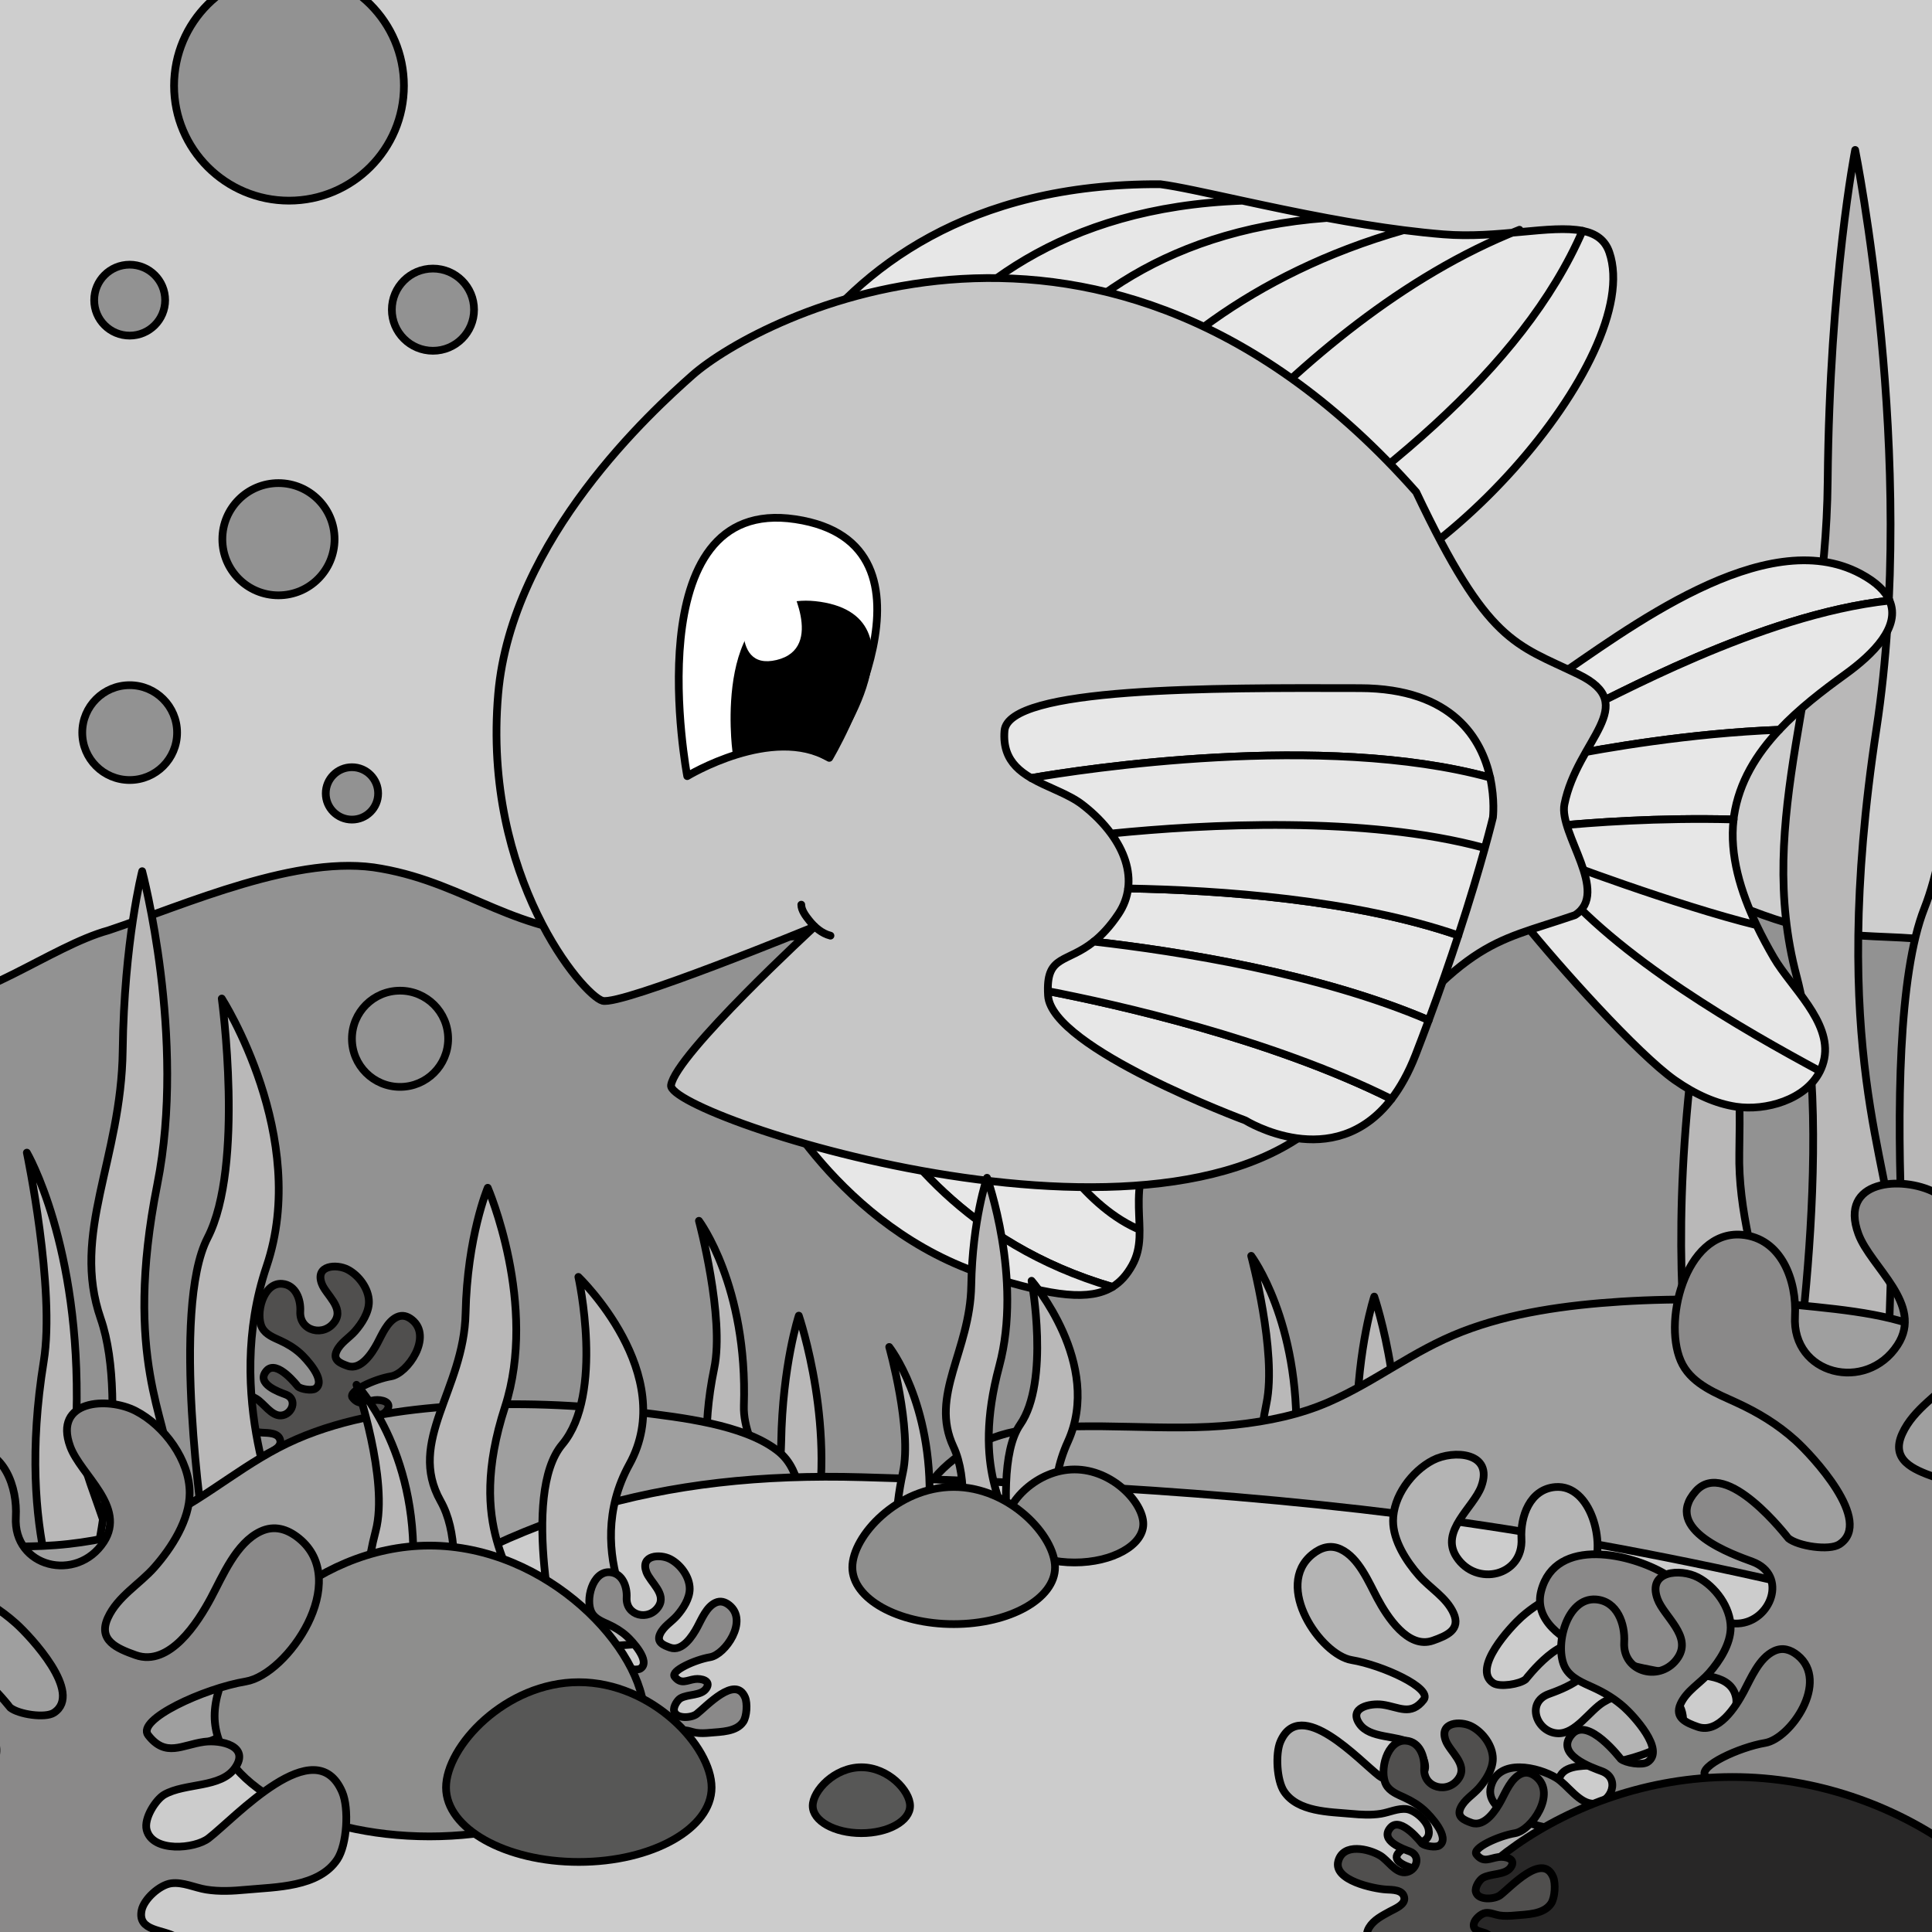 <?xml version="1.0" encoding="utf-8"?>
<!-- Generator: Adobe Illustrator 16.0.0, SVG Export Plug-In . SVG Version: 6.00 Build 0)  -->
<!DOCTYPE svg PUBLIC "-//W3C//DTD SVG 1.1//EN" "http://www.w3.org/Graphics/SVG/1.1/DTD/svg11.dtd">
<svg version="1.1" xmlns="http://www.w3.org/2000/svg" xmlns:xlink="http://www.w3.org/1999/xlink" x="0px" y="0px" width="250px"
	 height="250px" viewBox="0 0 250 250" enable-background="new 0 0 250 250" xml:space="preserve">
<rect x="0" y="0" width="250" height="250" fill="#333333" stroke="none"/>
<g id="BG">
</g>
<g id="Layer_1">
	<g>
		<defs>
			<rect id="SVGID_1_" width="250" height="250"/>
		</defs>
		<clipPath id="SVGID_2_">
			<use xlink:href="#SVGID_1_"  overflow="visible"/>
		</clipPath>
		<rect clip-path="url(#SVGID_2_)" fill="#CECECE" width="250" height="250"/>
		
			<path clip-path="url(#SVGID_2_)" fill="#929292" stroke="#000000" stroke-linecap="round" stroke-linejoin="round" stroke-miterlimit="10" d="
			M-10.658,129.732c7.334,0.666,17.334-7.334,24.667-9.334c10-3.332,24.667-10,35.333-8c11.334,2,17.334,8.668,30.667,8.668
			c14,0,28,0,42,0.666c15.333,0.666,24.667,0.666,38.667-5.334c8.666-3.332,22-9.332,32-10c16-0.666,30.666,14,48,14.668
			c10.666,0.666,14.666-0.668,16.666,10.666c1.334,10.666-4,22-7.333,32.666c-2.667,10.668-2.667,17.334-12.667,23.334
			s-22,10-32,14.666c-31.333,16-73.333,10-107.333,10c-16.667,0-34,0-50.667,0c-13.333,0-38.666,4.668-52-2.666
			c-13.333-7.334-4.666-25.334-4-38c1.334-14.666-1.333-28.666,0-42.666"/>
		
			<path clip-path="url(#SVGID_2_)" fill="#504F4E" stroke="#000000" stroke-linecap="round" stroke-linejoin="round" stroke-miterlimit="10" d="
			M38.564,192.065c-1.74,0.021-3.479,0.726-5.215,0.84c-1.531,0.101-2.405-1.29-1.629-2.586c0.613-1.021,1.715-1.556,2.719-2.11
			c0.63-0.349,2.002-0.854,1.831-1.793c-0.188-1.034-1.552-0.986-2.346-1.033c-1.563-0.094-6.845-1.163-6.194-3.648
			c0.635-2.424,3.988-1.613,5.449-0.727c0.973,0.592,1.935,2.221,3.177,2.156c1.447-0.076,2.213-2.125,0.622-2.713
			c-0.775-0.286-3.984-1.386-2.473-3.086c1.336-1.504,4.033,2.044,4.057,2.063c0.427,0.347,1.793,0.556,2.239,0.263
			c1.524-1.002-1.229-3.926-1.942-4.563c-0.783-0.701-1.627-1.212-2.574-1.647c-0.854-0.392-1.885-0.783-2.357-1.66
			c-0.934-1.736,0.099-5.898,2.582-5.695c1.763,0.145,2.43,2.039,2.344,3.566c-0.146,2.586,3.125,3.371,4.494,1.268
			c1.166-1.793-1.178-3.408-1.715-4.867c-0.877-2.387,1.92-2.559,3.348-1.82c1.461,0.755,2.759,2.508,2.756,4.197
			c-0.002,1.367-0.922,2.793-1.796,3.788c-0.759,0.864-1.889,1.495-2.384,2.583c-0.527,1.158,0.47,1.571,1.424,1.909
			c1.725,0.612,3.178-1.682,3.839-2.916c0.613-1.144,1.29-2.819,2.54-3.405c0.706-0.331,1.367-0.126,1.959,0.352
			c2.711,2.191-0.584,6.961-2.715,7.315s-5.606,1.946-4.988,2.743c0.898,1.158,1.727,0.494,2.861,0.342
			c0.859-0.114,2.35,0.215,1.582,1.326c-0.725,1.049-2.552,0.76-3.622,1.373c-0.422,0.243-1.052,1.203-0.9,1.797
			c0.3,1.172,2.46,0.973,3.161,0.434c1.346-1.031,5.461-5.566,6.834-2.363c0.355,0.832,0.249,2.688-0.254,3.443
			c-0.952,1.428-3.138,1.404-4.66,1.547c-0.68,0.063-1.357,0.102-2.037-0.007c-0.578-0.093-1.191-0.397-1.786-0.32
			c-0.588,0.077-1.399,0.807-1.515,1.386c-0.217,1.082,1.127,0.955,1.762,1.369c1.771,1.154-2.218,1.723-2.813,1.705
			c-1.913-0.058-3.726-0.823-5.65-0.804C38.572,192.065,38.568,192.065,38.564,192.065z"/>
		
			<path clip-path="url(#SVGID_2_)" fill="#B9B8B8" stroke="#000000" stroke-linecap="round" stroke-linejoin="round" stroke-miterlimit="10" d="
			M248.318,187.719c0,0-6.076-53.016,0.699-70.192c6.773-17.177,2.584-57.173,2.584-57.173s16.193,33.068,8.184,63.998
			c-8.006,30.928,2.813,61.132,2.813,61.132L248.318,187.719z"/>
		
			<path clip-path="url(#SVGID_2_)" fill="#B9B8B8" stroke="#000000" stroke-linecap="round" stroke-linejoin="round" stroke-miterlimit="10" d="
			M8.908,210.711c0,0-6.949-11.734-3.25-34.556c1.518-9.354-2.184-27.005-2.184-27.005s6.996,11.938,6.426,33.867
			c-0.205,7.875,6.215,16.227,5.037,24.094l-5.389,5.45"/>
		
			<path clip-path="url(#SVGID_2_)" fill="#B9B8B8" stroke="#000000" stroke-linecap="round" stroke-linejoin="round" stroke-miterlimit="10" d="
			M12.186,202.902c0,0,4.7-21.147,0.846-32.266c-3.854-11.119,2.666-20.555,2.846-34.707c0.18-14.151,2.519-23.197,2.519-23.197
			s5.731,21.602,1.958,40.523c-4.532,22.734,1.547,30.863,1.388,35.951c-0.543,17.402-0.978,8.848-2.226,13.695H12.186z"/>
		
			<path clip-path="url(#SVGID_2_)" fill="#B9B8B8" stroke="#000000" stroke-linecap="round" stroke-linejoin="round" stroke-miterlimit="10" d="
			M26.371,198.174c0,0-4.303-28.705,0.495-38.006s1.83-30.958,1.83-30.958s11.47,17.905,5.797,34.653
			c-5.671,16.746,1.991,33.101,1.991,33.101L26.371,198.174z"/>
		
			<path clip-path="url(#SVGID_2_)" fill="#B9B8B8" stroke="#000000" stroke-linecap="round" stroke-linejoin="round" stroke-miterlimit="10" d="
			M223.662,200.352c0,0-9.813-21.67-4.588-63.817c2.141-17.274-3.083-49.874-3.083-49.874s9.878,22.047,9.072,62.547
			c-0.29,14.545,8.775,29.969,7.112,44.497l-7.609,10.066"/>
		
			<path clip-path="url(#SVGID_2_)" fill="#B9B8B8" stroke="#000000" stroke-linecap="round" stroke-linejoin="round" stroke-miterlimit="10" d="
			M231.289,185.932c0,0,6.637-39.057,1.194-59.59c-5.441-20.535,3.765-37.961,4.019-64.098c0.253-26.136,3.556-42.842,3.556-42.842
			s8.091,39.894,2.765,74.84c-6.399,41.986,2.184,57,1.959,66.396c-0.767,32.139-1.379,16.341-3.143,25.293H231.289z"/>
		
			<path clip-path="url(#SVGID_2_)" fill="#B9B8B8" stroke="#000000" stroke-linecap="round" stroke-linejoin="round" stroke-miterlimit="10" d="
			M95.359,201.463c0,0-6.287-8.289-2.939-24.412c1.371-6.607-1.977-19.078-1.977-19.078s6.33,8.434,5.814,23.926
			c-0.186,5.564,5.623,11.465,4.557,17.021l-4.875,3.851"/>
		
			<path clip-path="url(#SVGID_2_)" fill="#B9B8B8" stroke="#000000" stroke-linecap="round" stroke-linejoin="round" stroke-miterlimit="10" d="
			M97.746,233.947c0,0,4.253-14.94,0.766-22.795c-3.487-7.855,2.412-14.521,2.574-24.52c0.163-9.998,2.279-16.388,2.279-16.388
			s5.185,15.261,1.771,28.628c-4.102,16.061,1.398,21.805,1.256,25.398c-0.492,12.294-0.885,6.25-2.014,9.676H97.746z"/>
		
			<path clip-path="url(#SVGID_2_)" fill="#B9B8B8" stroke="#000000" stroke-linecap="round" stroke-linejoin="round" stroke-miterlimit="10" d="
			M166.821,205.997c0,0-6.287-8.29-2.939-24.412c1.371-6.608-1.977-19.078-1.977-19.078s6.33,8.434,5.814,23.926
			c-0.186,5.563,5.623,11.464,4.557,17.021l-4.875,3.851"/>
		
			<path clip-path="url(#SVGID_2_)" fill="#B9B8B8" stroke="#000000" stroke-linecap="round" stroke-linejoin="round" stroke-miterlimit="10" d="
			M172.208,231.48c0,0,4.253-14.939,0.766-22.795c-3.487-7.854,2.412-14.521,2.574-24.519c0.163-9.997,2.279-16.388,2.279-16.388
			s5.185,15.26,1.771,28.628c-4.102,16.061,1.398,21.804,1.256,25.398c-0.492,12.294-0.885,6.251-2.014,9.675H172.208z"/>
		
			<path clip-path="url(#SVGID_2_)" fill="#9F9F9F" stroke="#000000" stroke-linecap="round" stroke-linejoin="round" stroke-miterlimit="10" d="
			M103.643,193.082c0.365,1.096,0.784,2.18,1.559,3.168c3.268,4.148,11.168,4.154,16.933,4.219
			c5.783,0.063,15.896-1.168,20.532,2.003c4.068,2.778-2.121,6.065-5.186,7.478c-3.68,1.699-6.562,2.135-10.85,2.417
			c-5.214,0.343-10.338,0.562-14.629,2.934c-2.27,1.261-4.262,2.884-6.563,4.11c-9.813,5.223-18.881,8.778-31.134,9.572
			c-12.849,0.832-25.671,0.896-38.496,0.809c-7.259-0.052-14.537-0.055-21.806,0.09c-8.414,0.165-15.587-0.555-22.892-3.283
			c-6.058-2.263-12.97-4.17-18.692-6.77c-10.578-4.807-1.973-17.938,8.855-19.498c9.196-1.328,18.502,0.48,27.629-0.547
			c4.313-0.486,8.441-1.438,12.169-3.27c6.179-3.031,10.866-7.486,17.292-10.285c6.331-2.76,13.565-3.842,20.684-4.291
			c7.79-0.49,15.626-0.193,23.255,0.759c5.938,0.735,13.81,1.624,18.204,4.94C102.521,189.15,102.994,191.131,103.643,193.082z"/>
		
			<path clip-path="url(#SVGID_2_)" fill="#9F9F9F" stroke="#000000" stroke-linecap="round" stroke-linejoin="round" stroke-miterlimit="10" d="
			M260.598,178.297c10.04,3.084-0.762,57.917,0,58.771c3.211,3.586-23.904-28.584-36.078-27.793
			c-12.765,0.828-25.495,0.986-38.229,1.014c-7.207,0.014-14.434,0.069-21.652,0.254c-8.355,0.212-15.472-0.356-22.702-2.676
			c-5.996-1.921-12.843-3.527-18.505-5.744c-10.465-4.101-1.814-15.607,8.949-17.054c9.143-1.229,18.367,0.271,27.438-0.698
			c4.286-0.458,8.394-1.321,12.109-2.945c6.158-2.691,10.849-6.608,17.252-9.098c6.308-2.454,13.499-3.455,20.571-3.904
			c7.737-0.488,15.516-0.294,23.083,0.475c5.891,0.592,13.697,1.303,18.035,4.155C252.855,174.355,258.871,177.766,260.598,178.297z
			"/>
		
			<path clip-path="url(#SVGID_2_)" fill="#CCCCCC" stroke="#000000" stroke-linecap="round" stroke-linejoin="round" stroke-miterlimit="10" d="
			M44.384,284.263c-0.479-3.065-1.05-6.105-2.213-8.951c-4.905-11.938-17.847-13.379-27.282-14.591
			c-9.468-1.213-26.166,0.333-33.42-9.18c-6.365-8.338,4.129-16.217,9.3-19.529c6.212-3.988,10.979-4.664,18.036-4.664
			c8.577,0,16.995,0.324,24.279-5.395c3.855-3.039,7.291-7.123,11.191-10.066c20.885-15.756,41.262-21.474,67.275-20.736
			c28.563,0.809,57.604,2.476,85.822,7.096c16.236,2.658,32.564,6.059,48.474,10.27c19.067,5.046,34.306,13.192,30.348,35.805
			c-2.489,14.223-13.423,39.909-30.573,42.139c-15.208,1.978-30.256-4.646-45.319-3.479c-7.118,0.554-13.983,2.416-20.287,6.756
			c-10.448,7.186-18.606,18.535-29.435,25.035c-10.668,6.413-22.637,8.074-34.348,8.021c-12.813-0.062-25.617-2.283-38.012-6.264
			c-9.649-3.084-22.447-6.931-29.29-16.797C45.797,295.227,45.234,289.719,44.384,284.263z"/>
		
			<circle clip-path="url(#SVGID_2_)" fill="#929292" stroke="#000000" stroke-linecap="round" stroke-linejoin="round" stroke-miterlimit="10" cx="36.032" cy="69.774" r="7.26"/>
		
			<circle clip-path="url(#SVGID_2_)" fill="#929292" stroke="#000000" stroke-linecap="round" stroke-linejoin="round" stroke-miterlimit="10" cx="56.023" cy="40.072" r="5.318"/>
		
			<circle clip-path="url(#SVGID_2_)" fill="#929292" stroke="#000000" stroke-linecap="round" stroke-linejoin="round" stroke-miterlimit="10" cx="16.779" cy="38.838" r="4.59"/>
		
			<circle clip-path="url(#SVGID_2_)" fill="#929292" stroke="#000000" stroke-linecap="round" stroke-linejoin="round" stroke-miterlimit="10" cx="51.766" cy="134.418" r="6.225"/>
		
			<circle clip-path="url(#SVGID_2_)" fill="#929292" stroke="#000000" stroke-linecap="round" stroke-linejoin="round" stroke-miterlimit="10" cx="45.541" cy="102.667" r="3.389"/>
		
			<circle clip-path="url(#SVGID_2_)" fill="#929292" stroke="#000000" stroke-linecap="round" stroke-linejoin="round" stroke-miterlimit="10" cx="37.396" cy="11.092" r="14.872"/>
		
			<circle clip-path="url(#SVGID_2_)" fill="#929292" stroke="#000000" stroke-linecap="round" stroke-linejoin="round" stroke-miterlimit="10" cx="16.78" cy="94.799" r="6.136"/>
		
			<path clip-path="url(#SVGID_2_)" fill="#B9B8B8" stroke="#000000" stroke-linecap="round" stroke-linejoin="round" stroke-miterlimit="10" d="
			M52.313,222.284c0,0-7.911-8.214-3.698-24.189c1.727-6.548-2.486-18.904-2.486-18.904s7.964,8.356,7.314,23.708
			c-0.233,5.513,7.076,11.359,5.735,16.865l-6.136,3.816"/>
		
			<path clip-path="url(#SVGID_2_)" fill="#B9B8B8" stroke="#000000" stroke-linecap="round" stroke-linejoin="round" stroke-miterlimit="10" d="
			M56.045,216.818c0,0,5.351-14.804,0.963-22.587s3.035-14.389,3.24-24.296c0.203-9.906,2.866-16.238,2.866-16.238
			s6.524,15.121,2.229,28.367c-5.16,15.914,1.76,21.605,1.58,25.167c-0.619,12.182-1.113,6.194-2.533,9.587H56.045z"/>
		
			<path clip-path="url(#SVGID_2_)" fill="#B9B8B8" stroke="#000000" stroke-linecap="round" stroke-linejoin="round" stroke-miterlimit="10" d="
			M72.195,213.508c0,0-4.9-20.094,0.563-26.605c5.463-6.51,2.084-21.671,2.084-21.671s13.057,12.535,6.6,24.259
			c-6.457,11.723,2.266,23.171,2.266,23.171L72.195,213.508z"/>
		
			<path clip-path="url(#SVGID_2_)" fill="#B4B4B4" stroke="#000000" stroke-linecap="round" stroke-linejoin="round" stroke-miterlimit="10" d="
			M197.416,240.938c3.256,0.039,6.506,1.355,9.752,1.572c2.866,0.188,4.5-2.414,3.047-4.836c-1.146-1.912-3.207-2.912-5.085-3.949
			c-1.176-0.649-3.739-1.599-3.423-3.354c0.35-1.934,2.899-1.845,4.386-1.934c2.925-0.174,12.803-2.176,11.584-6.824
			c-1.187-4.533-7.458-3.015-10.188-1.355c-1.82,1.107-3.621,4.154-5.943,4.032c-2.705-0.145-4.137-3.975-1.161-5.075
			c1.446-0.533,7.45-2.592,4.623-5.77c-2.499-2.813-7.545,3.822-7.589,3.859c-0.795,0.645-3.35,1.038-4.187,0.49
			c-2.85-1.873,2.302-7.344,3.632-8.537c1.464-1.309,3.043-2.266,4.815-3.08c1.597-0.731,3.526-1.465,4.41-3.105
			c1.745-3.246-0.185-11.032-4.829-10.649c-3.296,0.271-4.543,3.813-4.385,6.668c0.273,4.837-5.843,6.304-8.404,2.373
			c-2.182-3.354,2.201-6.376,3.207-9.106c1.641-4.465-3.594-4.785-6.261-3.404c-2.734,1.414-5.161,4.691-5.153,7.848
			c0.003,2.562,1.72,5.229,3.357,7.087c1.42,1.616,3.53,2.799,4.457,4.833c0.988,2.164-0.876,2.939-2.661,3.57
			c-3.228,1.143-5.944-3.145-7.181-5.453c-1.146-2.139-2.412-5.272-4.75-6.369c-1.32-0.619-2.557-0.234-3.664,0.656
			c-5.074,4.098,1.09,13.02,5.074,13.683c3.989,0.664,10.486,3.64,9.33,5.132c-1.678,2.164-3.229,0.924-5.348,0.639
			c-1.609-0.212-4.396,0.4-2.962,2.482c1.356,1.957,4.775,1.416,6.776,2.566c0.791,0.455,1.967,2.248,1.682,3.361
			c-0.561,2.189-4.599,1.818-5.912,0.813c-2.517-1.934-10.213-10.412-12.781-4.423c-0.666,1.559-0.465,5.028,0.477,6.438
			c1.778,2.672,5.868,2.629,8.713,2.893c1.273,0.118,2.543,0.19,3.813-0.012c1.082-0.173,2.229-0.742,3.34-0.598
			c1.099,0.144,2.618,1.508,2.834,2.589c0.404,2.026-2.109,1.789-3.297,2.564c-3.311,2.157,4.148,3.221,5.264,3.188
			c3.58-0.107,6.967-1.539,10.566-1.503C197.401,240.938,197.408,240.938,197.416,240.938z"/>
		
			<path clip-path="url(#SVGID_2_)" fill="#8A8989" stroke="#000000" stroke-linecap="round" stroke-linejoin="round" stroke-miterlimit="10" d="
			M231.419,236.366c-5.138,0.063-10.271,2.141-15.394,2.479c-4.525,0.298-7.104-3.809-4.811-7.635
			c1.81-3.016,5.061-4.595,8.027-6.233c1.859-1.026,5.908-2.52,5.406-5.292c-0.555-3.054-4.582-2.911-6.927-3.052
			c-4.616-0.275-20.211-3.435-18.289-10.772c1.874-7.157,11.774-4.765,16.089-2.144c2.873,1.746,5.713,6.557,9.379,6.364
			c4.275-0.224,6.534-6.274,1.837-8.009c-2.287-0.846-11.762-4.092-7.3-9.111c3.946-4.44,11.909,6.035,11.98,6.093
			c1.258,1.022,5.291,1.642,6.608,0.775c4.501-2.957-3.63-11.591-5.734-13.476c-2.311-2.068-4.802-3.576-7.603-4.862
			c-2.521-1.158-5.564-2.315-6.959-4.903c-2.759-5.125,0.289-17.416,7.624-16.815c5.205,0.427,7.175,6.019,6.919,10.528
			c-0.432,7.636,9.227,9.955,13.27,3.746c3.446-5.297-3.477-10.064-5.062-14.373c-2.591-7.049,5.669-7.557,9.883-5.377
			c4.316,2.231,8.147,7.408,8.138,12.393c-0.006,4.04-2.719,8.25-5.301,11.186c-2.243,2.551-5.578,4.418-7.039,7.627
			c-1.558,3.419,1.387,4.641,4.203,5.639c5.095,1.807,9.383-4.966,11.336-8.61c1.81-3.378,3.807-8.323,7.5-10.054
			c2.084-0.978,4.037-0.373,5.783,1.038c8.008,6.468-1.723,20.552-8.014,21.599c-6.293,1.047-16.557,5.746-14.729,8.101
			c2.651,3.419,5.095,1.457,8.447,1.01c2.536-0.339,6.94,0.632,4.671,3.917c-2.138,3.094-7.533,2.24-10.693,4.054
			c-1.248,0.716-3.105,3.55-2.658,5.307c0.884,3.457,7.262,2.869,9.334,1.28c3.974-3.049,16.123-16.438,20.176-6.979
			c1.053,2.457,0.736,7.934-0.75,10.165c-2.809,4.216-9.262,4.147-13.756,4.565c-2.012,0.188-4.012,0.303-6.016-0.018
			c-1.707-0.273-3.521-1.176-5.275-0.945c-1.735,0.228-4.131,2.381-4.473,4.09c-0.639,3.195,3.329,2.824,5.201,4.043
			c5.231,3.407-6.547,5.09-8.307,5.036c-5.65-0.171-10.999-2.431-16.684-2.374C231.446,236.365,231.433,236.366,231.419,236.366z"/>
		
			<path clip-path="url(#SVGID_2_)" fill="#838382" stroke="#000000" stroke-linecap="round" stroke-linejoin="round" stroke-miterlimit="10" d="
			M209.719,247.203c-2.699,0.033-5.395,1.124-8.086,1.302c-2.377,0.156-3.73-2.001-2.525-4.011c0.949-1.584,2.658-2.413,4.215-3.273
			c0.977-0.54,3.104-1.324,2.84-2.781c-0.291-1.604-2.406-1.529-3.639-1.602c-2.424-0.145-10.615-1.805-9.605-5.659
			c0.984-3.76,6.184-2.503,8.451-1.126c1.508,0.917,3,3.443,4.926,3.343c2.246-0.118,3.434-3.296,0.965-4.207
			c-1.201-0.444-6.178-2.149-3.834-4.786c2.072-2.332,6.256,3.17,6.293,3.201c0.66,0.537,2.779,0.861,3.473,0.407
			c2.363-1.554-1.908-6.089-3.014-7.079c-1.213-1.087-2.521-1.879-3.994-2.555c-1.324-0.607-2.922-1.215-3.654-2.575
			c-1.449-2.692,0.152-9.148,4.004-8.833c2.734,0.225,3.77,3.162,3.635,5.531c-0.227,4.011,4.848,5.229,6.971,1.967
			c1.811-2.781-1.826-5.286-2.658-7.55c-1.361-3.702,2.977-3.968,5.191-2.824c2.266,1.172,4.279,3.892,4.273,6.51
			c-0.004,2.122-1.428,4.333-2.785,5.876c-1.178,1.34-2.93,2.32-3.697,4.006c-0.818,1.797,0.729,2.438,2.209,2.963
			c2.676,0.947,4.928-2.609,5.953-4.523c0.951-1.775,2.002-4.373,3.939-5.281c1.096-0.514,2.121-0.195,3.039,0.545
			c4.207,3.398-0.904,10.796-4.209,11.346c-3.305,0.551-8.697,3.018-7.738,4.255c1.393,1.796,2.678,0.767,4.438,0.53
			c1.332-0.178,3.646,0.332,2.455,2.058c-1.125,1.626-3.959,1.177-5.619,2.13c-0.654,0.376-1.631,1.864-1.396,2.787
			c0.465,1.816,3.816,1.507,4.904,0.672c2.088-1.601,8.469-8.634,10.598-3.665c0.553,1.29,0.387,4.167-0.395,5.339
			c-1.475,2.215-4.865,2.18-7.225,2.399c-1.057,0.098-2.107,0.159-3.16-0.01c-0.896-0.144-1.85-0.617-2.771-0.497
			c-0.912,0.12-2.17,1.251-2.35,2.148c-0.334,1.679,1.75,1.483,2.732,2.124c2.748,1.79-3.439,2.673-4.363,2.646
			c-2.969-0.09-5.777-1.277-8.764-1.246C209.734,247.203,209.727,247.203,209.719,247.203z"/>
		
			<path clip-path="url(#SVGID_2_)" fill="#8A8989" stroke="#000000" stroke-linecap="round" stroke-linejoin="round" stroke-miterlimit="10" d="
			M80.819,227.275c-1.599,0.02-3.195,0.666-4.79,0.771c-1.408,0.093-2.21-1.186-1.496-2.375c0.563-0.939,1.574-1.43,2.497-1.939
			c0.579-0.32,1.839-0.785,1.683-1.646c-0.173-0.951-1.426-0.906-2.155-0.95c-1.437-0.085-6.288-1.068-5.69-3.352
			c0.582-2.228,3.664-1.483,5.006-0.667c0.894,0.543,1.777,2.04,2.918,1.98c1.33-0.07,2.033-1.953,0.572-2.492
			c-0.713-0.264-3.66-1.273-2.271-2.835c1.228-1.382,3.705,1.878,3.728,1.896c0.392,0.318,1.646,0.511,2.056,0.241
			c1.4-0.92-1.129-3.606-1.784-4.192c-0.719-0.645-1.494-1.113-2.365-1.514c-0.784-0.359-1.731-0.72-2.165-1.525
			c-0.859-1.594,0.09-5.419,2.372-5.232c1.619,0.133,2.231,1.873,2.153,3.276c-0.135,2.376,2.87,3.098,4.129,1.165
			c1.071-1.647-1.082-3.131-1.576-4.472c-0.806-2.192,1.764-2.351,3.075-1.673c1.343,0.694,2.535,2.305,2.532,3.855
			c-0.002,1.258-0.846,2.567-1.649,3.48c-0.698,0.795-1.735,1.375-2.19,2.373c-0.484,1.064,0.432,1.444,1.309,1.755
			c1.585,0.562,2.919-1.546,3.526-2.679c0.563-1.051,1.185-2.59,2.334-3.129c0.648-0.304,1.256-0.115,1.8,0.323
			c2.491,2.013-0.536,6.395-2.494,6.721c-1.957,0.325-5.15,1.788-4.582,2.521c0.824,1.063,1.584,0.453,2.627,0.314
			c0.79-0.105,2.16,0.195,1.454,1.218c-0.665,0.963-2.345,0.697-3.327,1.262c-0.389,0.223-0.967,1.104-0.827,1.651
			c0.274,1.075,2.259,0.893,2.904,0.398c1.236-0.949,5.017-5.115,6.277-2.172c0.327,0.765,0.229,2.469-0.233,3.163
			c-0.873,1.312-2.881,1.29-4.28,1.421c-0.626,0.058-1.248,0.094-1.871-0.006c-0.531-0.085-1.097-0.365-1.642-0.295
			c-0.54,0.071-1.285,0.741-1.392,1.273c-0.198,0.994,1.036,0.879,1.618,1.258c1.628,1.061-2.037,1.584-2.584,1.566
			c-1.759-0.053-3.423-0.756-5.191-0.738C80.828,227.275,80.824,227.275,80.819,227.275z"/>
		
			<path clip-path="url(#SVGID_2_)" fill="#8E8E8D" stroke="#000000" stroke-linecap="round" stroke-linejoin="round" stroke-miterlimit="10" d="
			M83.377,222.05c0,8.604-12.448,15.579-27.803,15.579c-15.355,0-27.803-6.975-27.803-15.579c0-8.604,12.447-22.052,27.803-22.052
			C70.929,199.998,83.377,213.446,83.377,222.05z"/>
		
			<path clip-path="url(#SVGID_2_)" fill="#575756" stroke="#000000" stroke-linecap="round" stroke-linejoin="round" stroke-miterlimit="10" d="
			M92.08,231.306c0,5.317-7.692,9.628-17.182,9.628c-9.488,0-17.181-4.311-17.181-9.628s7.692-13.628,17.181-13.628
			C84.388,217.678,92.08,225.988,92.08,231.306z"/>
		
			<path clip-path="url(#SVGID_2_)" fill="#282727" stroke="#000000" stroke-linecap="round" stroke-linejoin="round" stroke-miterlimit="10" d="
			M263.656,254.652c0,9.645-17.672,17.459-39.471,17.459s-39.471-7.814-39.471-17.459c0-9.639,17.672-24.709,39.471-24.709
			S263.656,245.014,263.656,254.652z"/>
		
			<path clip-path="url(#SVGID_2_)" fill="#575756" stroke="#000000" stroke-linecap="round" stroke-linejoin="round" stroke-miterlimit="10" d="
			M117.76,233.68c0,1.949-2.818,3.528-6.297,3.528c-3.478,0-6.297-1.579-6.297-3.528s2.819-4.994,6.297-4.994
			C114.941,228.686,117.76,231.73,117.76,233.68z"/>
		<g clip-path="url(#SVGID_2_)">
			<g>
				<path fill="#E7E7E7" stroke="#000000" stroke-linecap="round" stroke-linejoin="round" stroke-miterlimit="10" d="
					M240.751,74.24c-12.346-6.599-30.317,7.305-40.144,13.978L204,92.35c4.261-1.828,23.591-12.804,40.502-14.637
					C243.973,76.512,242.803,75.338,240.751,74.24z"/>
				<path fill="#E7E7E7" stroke="#000000" stroke-linecap="round" stroke-linejoin="round" stroke-miterlimit="10" d="
					M238.774,87.259c3.632-2.622,7.211-6.186,5.728-9.546C227.591,79.546,208.261,90.521,204,92.35l-1.241,5.424
					c4.726-0.932,15.81-2.889,27.48-3.339C232.793,91.715,235.842,89.378,238.774,87.259z"/>
				<path fill="#E7E7E7" stroke="#000000" stroke-linecap="round" stroke-linejoin="round" stroke-miterlimit="10" d="
					M224.378,105.584c0.661-4.407,2.935-8.031,5.861-11.149c-11.671,0.45-22.755,2.407-27.48,3.339l-1.339,9.1
					c4.308-0.416,13.169-1.096,22.907-0.837C224.346,105.886,224.355,105.734,224.378,105.584z"/>
				<path fill="#E7E7E7" stroke="#000000" stroke-linecap="round" stroke-linejoin="round" stroke-miterlimit="10" d="
					M229.543,123.934c-0.773-1.33-1.542-2.746-2.244-4.219c-10.143-2.486-26.34-8.536-26.343-8.656
					c0.003,0.12,16.2,6.17,26.343,8.656c-2.047-4.293-3.523-9.078-2.972-13.679c-9.738-0.259-18.6,0.421-22.907,0.837l-4.15,12.613
					c4.426,5.495,14.615,16.871,19.438,20.275c2.706,1.901,5.381,3.061,7.933,3.443c3.832,0.574,9.031-0.891,10.867-4.598
					c-9.669-5.209-26.359-14.668-34.76-25.13c8.4,10.462,25.091,19.921,34.76,25.13c0.25-0.502,0.441-1.045,0.555-1.633
					C236.986,132.184,231.75,127.727,229.543,123.934z"/>
			</g>
			<g>
				<path fill="#E7E7E7" stroke="#000000" stroke-linecap="round" stroke-linejoin="round" stroke-miterlimit="10" d="
					M143.955,166.529c1.049-0.645,1.873-1.578,2.561-2.824c2.583-4.674-1.535-9.362,3.646-17.532l-16.557-1.818
					c1.321,2.569,6.233,11.308,13.468,14.597c-7.234-3.289-12.146-12.027-13.468-14.597l-21.12-2.321
					C115.684,147.836,124.791,160.938,143.955,166.529z"/>
				<path fill="#E7E7E7" stroke="#000000" stroke-linecap="round" stroke-linejoin="round" stroke-miterlimit="10" d="
					M112.484,142.033l-13.043-1.433c0,0,9.046,18.395,28.367,24.503c8.603,2.719,13.254,3.202,16.146,1.426
					C124.791,160.938,115.684,147.836,112.484,142.033z"/>
			</g>
			<g>
				<path fill="none" d="M204.778,29.867c0.014,0.002,0.03,0.005,0.044,0.008C205.107,29.484,205.085,29.498,204.778,29.867z"/>
				<path fill="#E7E7E7" stroke="#000000" stroke-linecap="round" stroke-linejoin="round" stroke-miterlimit="10" d="
					M154.963,77.582l11.127,1.758c18.696-1.178,46.807-33.16,42.155-46.689c-0.558-1.621-1.759-2.426-3.423-2.775
					c-0.021,0.031-0.041,0.059-0.066,0.094c0.025-0.035,0.045-0.063,0.066-0.094c-0.014-0.003-0.03-0.006-0.044-0.008"/>
				<path fill="#E7E7E7" stroke="#000000" stroke-linecap="round" stroke-linejoin="round" stroke-miterlimit="10" d="
					M204.778,29.867c-4.071-0.829-10.896,1.035-18.015,0.457c-1.686-0.137-3.401-0.322-5.126-0.541
					c-40.231,11.468-49.606,43.818-49.606,43.818s9.375-32.351,49.606-43.818c-3.327-0.424-6.686-0.978-9.927-1.58
					c-44.143,3.25-50.092,43.888-50.092,43.888s5.949-40.638,50.092-43.888c-3.902-0.725-7.635-1.519-10.938-2.233
					c-46.792,1.636-53.002,44.043-53.002,44.043s6.21-42.407,53.002-44.043c-4.623-1.001-8.409-1.847-10.638-2.133
					c-49.729-0.245-56.214,44.099-56.214,44.099l61.042,9.646C177.968,63.115,197.027,47.73,204.778,29.867z M196.623,29.731
					c-30.202,11.882-52.773,45.694-52.773,45.694S166.421,41.613,196.623,29.731z"/>
			</g>
			<path fill="#C6C6C6" stroke="#000000" stroke-linecap="round" stroke-linejoin="round" stroke-miterlimit="10" d="
				M105.404,119.904c0,0-24.967,10.252-27.43,9.596c-2.463-0.658-15.562-15.946-13.51-39.707
				c1.74-20.131,20.025-36.713,25.109-41.219c8.597-7.617,53.139-30.713,93.682,15.1c9.312,19.639,12.794,19.619,20.978,23.584
				c8.185,3.965-0.128,8.454-1.796,16.811c-0.758,3.798,5.963,11.436,1.367,14.346c-11.115,3.828-14.016,2.724-30.049,23.564
				c-19.287,25.07-87.52,2.441-86.922-1.547C87.433,136.443,105.404,119.904,105.404,119.904z"/>
			<g>
				<path fill="#E7E7E7" stroke="#000000" stroke-linecap="round" stroke-linejoin="round" stroke-miterlimit="10" d="
					M135.619,128.836c0.436,6.824,25.533,16.148,25.533,16.148s11.359,7.053,18.9-2.768c-15.732-7.844-35.803-12.294-44.457-13.965
					C135.6,128.438,135.605,128.631,135.619,128.836z"/>
				<path fill="#E7E7E7" stroke="#000000" stroke-linecap="round" stroke-linejoin="round" stroke-miterlimit="10" d="
					M192.824,100.617c-1.072-4.902-4.758-11.541-16.848-11.573c-19.181-0.053-45.529-0.153-45.995,5.522
					c-0.171,2.078,0.442,3.518,1.476,4.607c0.555,0.586,1.232,1.071,1.975,1.502C139.893,99.564,171.203,94.701,192.824,100.617z"/>
				<path fill="#E7E7E7" stroke="#000000" stroke-linecap="round" stroke-linejoin="round" stroke-miterlimit="10" d="
					M145.979,114.965c-0.146,1.135-0.545,2.248-1.251,3.302c-1.11,1.661-2.188,2.774-3.189,3.573
					c10.997,1.254,29.192,4.106,43.338,10.172c1.486-4.012,2.763-7.701,3.833-10.974
					C175.196,116.384,157.813,115.18,145.979,114.965z"/>
				<path fill="#E7E7E7" stroke="#000000" stroke-linecap="round" stroke-linejoin="round" stroke-miterlimit="10" d="
					M188.709,121.038c3.067-9.356,4.478-15.265,4.478-15.265s0.267-2.279-0.362-5.156c-21.621-5.916-52.932-1.053-59.393,0.059
					c2.14,1.246,4.814,2.037,6.658,3.467c1.475,1.141,2.714,2.401,3.682,3.719c12.188-1.224,32.854-2.335,48.297,1.85
					c-15.443-4.185-36.109-3.073-48.297-1.85c1.679,2.284,2.512,4.744,2.207,7.104C157.813,115.18,175.196,116.384,188.709,121.038z
					"/>
				<path fill="#E7E7E7" stroke="#000000" stroke-linecap="round" stroke-linejoin="round" stroke-miterlimit="10" d="
					M141.538,121.84c-3.483,2.78-6.055,1.74-5.942,6.412c8.654,1.671,28.725,6.121,44.457,13.965
					c1.145-1.49,2.203-3.361,3.121-5.715c0.596-1.537,1.16-3.032,1.702-4.49C170.73,125.946,152.535,123.094,141.538,121.84z"/>
			</g>
			<path fill="none" stroke="#000000" stroke-linecap="round" stroke-linejoin="round" stroke-miterlimit="10" d="M103.687,117.064
				c0.003,0.729,0.583,1.484,1.011,2.021c0.707,0.895,1.637,1.707,2.766,1.99"/>
			<path fill="#FFFFFF" stroke="#000000" stroke-linecap="round" stroke-linejoin="round" stroke-miterlimit="10" d="
				M88.926,100.432c0,0,10.986-6.68,18.377-2.362c0,0,16.541-27.741-4.379-30.88C82.003,64.052,88.926,100.432,88.926,100.432z"/>
			<path stroke="#000000" stroke-linecap="round" stroke-linejoin="round" stroke-miterlimit="10" d="M95.279,97.219
				c0,0,6.826-2.15,11.646,0.627c0,0,12.788-17.433-0.841-19.477C92.457,76.324,95.279,97.219,95.279,97.219z"/>
		</g>
		
			<path clip-path="url(#SVGID_2_)" fill="#8A8989" stroke="#000000" stroke-linecap="round" stroke-linejoin="round" stroke-miterlimit="10" d="
			M1.316,252.959c-4.406,0.053-8.807,1.836-13.201,2.125c-3.881,0.256-6.093-3.266-4.125-6.547c1.551-2.587,4.34-3.94,6.883-5.346
			c1.596-0.881,5.068-2.162,4.637-4.539c-0.476-2.619-3.929-2.496-5.939-2.617c-3.959-0.236-17.333-2.945-15.686-9.238
			c1.607-6.138,10.099-4.086,13.798-1.838c2.464,1.497,4.899,5.623,8.044,5.457c3.666-0.191,5.604-5.38,1.575-6.868
			c-1.962-0.725-10.087-3.509-6.261-7.813c3.385-3.809,10.214,5.176,10.275,5.225c1.078,0.877,4.537,1.408,5.667,0.666
			c3.86-2.537-3.113-9.941-4.918-11.557c-1.981-1.775-4.118-3.067-6.521-4.17c-2.161-0.994-4.771-1.986-5.967-4.206
			c-2.367-4.395,0.248-14.936,6.537-14.421c4.465,0.366,6.153,5.162,5.935,9.029c-0.37,6.549,7.912,8.537,11.38,3.213
			c2.955-4.542-2.982-8.631-4.341-12.326c-2.222-6.045,4.861-6.48,8.476-4.611c3.701,1.914,6.986,6.354,6.979,10.627
			c-0.006,3.466-2.332,7.076-4.547,9.594c-1.923,2.188-4.783,3.788-6.036,6.541c-1.335,2.932,1.189,3.979,3.604,4.836
			c4.369,1.549,8.047-4.26,9.722-7.385c1.552-2.896,3.266-7.138,6.433-8.622c1.787-0.839,3.461-0.319,4.959,0.89
			c6.867,5.548-1.477,17.626-6.873,18.523c-5.396,0.898-14.197,4.928-12.631,6.947c2.273,2.932,4.369,1.25,7.244,0.865
			c2.176-0.289,5.952,0.543,4.006,3.359c-1.833,2.653-6.461,1.922-9.171,3.477c-1.069,0.614-2.663,3.045-2.279,4.551
			c0.758,2.965,6.228,2.461,8.005,1.098c3.408-2.613,13.826-14.096,17.303-5.984c0.902,2.107,0.631,6.805-0.643,8.718
			c-2.41,3.616-7.943,3.558-11.799,3.916c-1.724,0.16-3.439,0.259-5.158-0.016c-1.464-0.234-3.02-1.009-4.523-0.812
			c-1.488,0.195-3.543,2.042-3.836,3.508c-0.547,2.74,2.855,2.422,4.461,3.468c4.486,2.922-5.615,4.364-7.125,4.319
			c-4.846-0.147-9.432-2.086-14.307-2.036C1.34,252.958,1.328,252.959,1.316,252.959z"/>
		
			<path clip-path="url(#SVGID_2_)" fill="#B9B8B8" stroke="#000000" stroke-linecap="round" stroke-linejoin="round" stroke-miterlimit="10" d="
			M116.361,203.206c-0.561-3.26-0.66-7.492,0.473-12.676c1.227-5.623-1.769-16.233-1.769-16.233s5.663,7.176,5.202,20.359
			c-0.092,2.624,1.464,5.336,2.707,8.037"/>
		
			<path clip-path="url(#SVGID_2_)" fill="#B9B8B8" stroke="#000000" stroke-linecap="round" stroke-linejoin="round" stroke-miterlimit="10" d="
			M123.775,202.007c0.821-4.313,1.516-10.689-0.4-14.794c-3.119-6.684,2.16-12.357,2.305-20.865
			c0.146-8.507,2.039-13.944,2.039-13.944s4.641,12.985,1.586,24.36c-3.67,13.668,1.252,18.555,1.123,21.613
			c-0.072,1.729-0.143,3.032-0.215,4.016L123.775,202.007z"/>
		
			<path clip-path="url(#SVGID_2_)" fill="#B9B8B8" stroke="#000000" stroke-linecap="round" stroke-linejoin="round" stroke-miterlimit="10" d="
			M130.653,201.003c-0.648-5.526-1.015-13.255,1.351-16.659c3.884-5.592,1.48-18.611,1.48-18.611s9.286,10.764,4.693,20.832
			c-2.529,5.547-1.783,11.021-0.602,14.82L130.653,201.003z"/>
		
			<path clip-path="url(#SVGID_2_)" fill="#8E8E8D" stroke="#000000" stroke-linecap="round" stroke-linejoin="round" stroke-miterlimit="10" d="
			M147.941,197.201c0,2.751-3.98,4.982-8.893,4.982s-8.893-2.231-8.893-4.982c0-2.752,3.98-7.054,8.893-7.054
			S147.941,194.449,147.941,197.201z"/>
		
			<path clip-path="url(#SVGID_2_)" fill="#8E8E8D" stroke="#000000" stroke-linecap="round" stroke-linejoin="round" stroke-miterlimit="10" d="
			M136.522,202.809c0,4.061-5.872,7.35-13.114,7.35c-7.243,0-13.115-3.289-13.115-7.35c0-4.057,5.872-10.4,13.115-10.4
			C130.65,192.408,136.522,198.752,136.522,202.809z"/>
		
			<path clip-path="url(#SVGID_2_)" fill="#504F4E" stroke="#000000" stroke-linecap="round" stroke-linejoin="round" stroke-miterlimit="10" d="
			M184,251.184c-1.74,0.021-3.479,0.725-5.215,0.84c-1.531,0.101-2.405-1.29-1.629-2.586c0.613-1.021,1.715-1.556,2.719-2.111
			c0.63-0.348,2.002-0.854,1.831-1.792c-0.188-1.034-1.552-0.986-2.346-1.033c-1.563-0.093-6.845-1.163-6.194-3.648
			c0.635-2.425,3.988-1.614,5.449-0.727c0.973,0.592,1.935,2.221,3.177,2.155c1.447-0.075,2.213-2.124,0.622-2.712
			c-0.775-0.286-3.984-1.386-2.473-3.085c1.336-1.505,4.033,2.043,4.057,2.063c0.427,0.347,1.793,0.556,2.239,0.264
			c1.524-1.002-1.229-3.926-1.942-4.564c-0.783-0.701-1.627-1.211-2.574-1.646c-0.854-0.393-1.885-0.785-2.357-1.661
			c-0.934-1.735,0.099-5.898,2.582-5.694c1.763,0.144,2.43,2.037,2.344,3.565c-0.146,2.586,3.125,3.371,4.494,1.269
			c1.166-1.793-1.178-3.408-1.715-4.868c-0.877-2.387,1.92-2.559,3.348-1.821c1.461,0.756,2.759,2.51,2.756,4.197
			c-0.002,1.369-0.922,2.795-1.796,3.789c-0.759,0.863-1.889,1.496-2.384,2.582c-0.527,1.158,0.47,1.572,1.424,1.91
			c1.725,0.611,3.178-1.682,3.839-2.916c0.613-1.145,1.29-2.818,2.54-3.405c0.706-0.331,1.367-0.126,1.959,0.352
			c2.711,2.19-0.584,6.961-2.715,7.315s-5.606,1.945-4.988,2.743c0.898,1.158,1.727,0.493,2.861,0.343
			c0.859-0.115,2.35,0.213,1.582,1.326c-0.725,1.047-2.552,0.758-3.622,1.373c-0.422,0.242-1.052,1.201-0.9,1.797
			c0.3,1.171,2.46,0.971,3.161,0.434c1.346-1.033,5.461-5.567,6.834-2.363c0.355,0.832,0.249,2.687-0.254,3.441
			c-0.952,1.429-3.138,1.406-4.66,1.547c-0.68,0.063-1.357,0.103-2.037-0.006c-0.578-0.093-1.191-0.398-1.786-0.32
			c-0.588,0.077-1.399,0.807-1.515,1.385c-0.217,1.082,1.127,0.957,1.762,1.369c1.771,1.154-2.218,1.725-2.813,1.707
			c-1.913-0.059-3.726-0.824-5.65-0.805C184.008,251.184,184.004,251.184,184,251.184z"/>
		<path clip-path="url(#SVGID_2_)" fill="#FFFFFF" d="M101.9,75.119c0,0-2.637,2.176-5.269,1.811c0,0-2.536,10.01,3.862,8.471
			C106.895,83.863,101.9,75.119,101.9,75.119z"/>
		<rect x="-1.992" y="-1.992" clip-path="url(#SVGID_2_)" fill="none" width="251.992" height="251.992"/>
	</g>
	<g>
		<defs>
			<rect id="SVGID_21_" y="300" width="250" height="250"/>
		</defs>
		<clipPath id="SVGID_4_">
			<use xlink:href="#SVGID_21_"  overflow="visible"/>
		</clipPath>
		
			<path clip-path="url(#SVGID_4_)" fill="#FFFFFF" stroke="#000000" stroke-linecap="round" stroke-linejoin="round" stroke-miterlimit="10" d="
			M99.411,272.899c-2.049-4.225-6.355-6.617-10.766-6.436c0.978-2.779,0.891-5.93-0.497-8.789
			c-2.756-5.684-9.598-8.055-15.281-5.299c-3.865,1.875-6.193,5.641-6.424,9.645c-0.094-0.105-0.2-0.203-0.298-0.307
			c-0.733-3.264-2.884-6.176-6.125-7.758c-4.22-2.061-9.085-1.285-12.442,1.578c-0.945-2.789-2.959-5.215-5.814-6.607
			c-5.676-2.771-12.523-0.416-15.295,5.26c-1.885,3.859-1.394,8.26,0.896,11.553c-0.985-0.178-1.999-0.277-3.035-0.277
			c-9.37,0-16.966,7.598-16.966,16.967s7.596,16.965,16.966,16.965c0.884,0,1.753-0.068,2.6-0.197
			c2.127,6.939,8.584,11.986,16.223,11.986c3.352,0,6.473-0.975,9.103-2.652c7.267,4.586,16.97,3.02,22.388-3.889
			c0.424-0.541,0.805-1.102,1.154-1.676c5.945,1.02,12.246-1.172,16.229-6.252c2.206-2.813,3.379-6.104,3.581-9.42
			C100.184,284.144,101.91,278.05,99.411,272.899z"/>
	</g>
</g>
<g id="Layer_2">
</g>
</svg>
